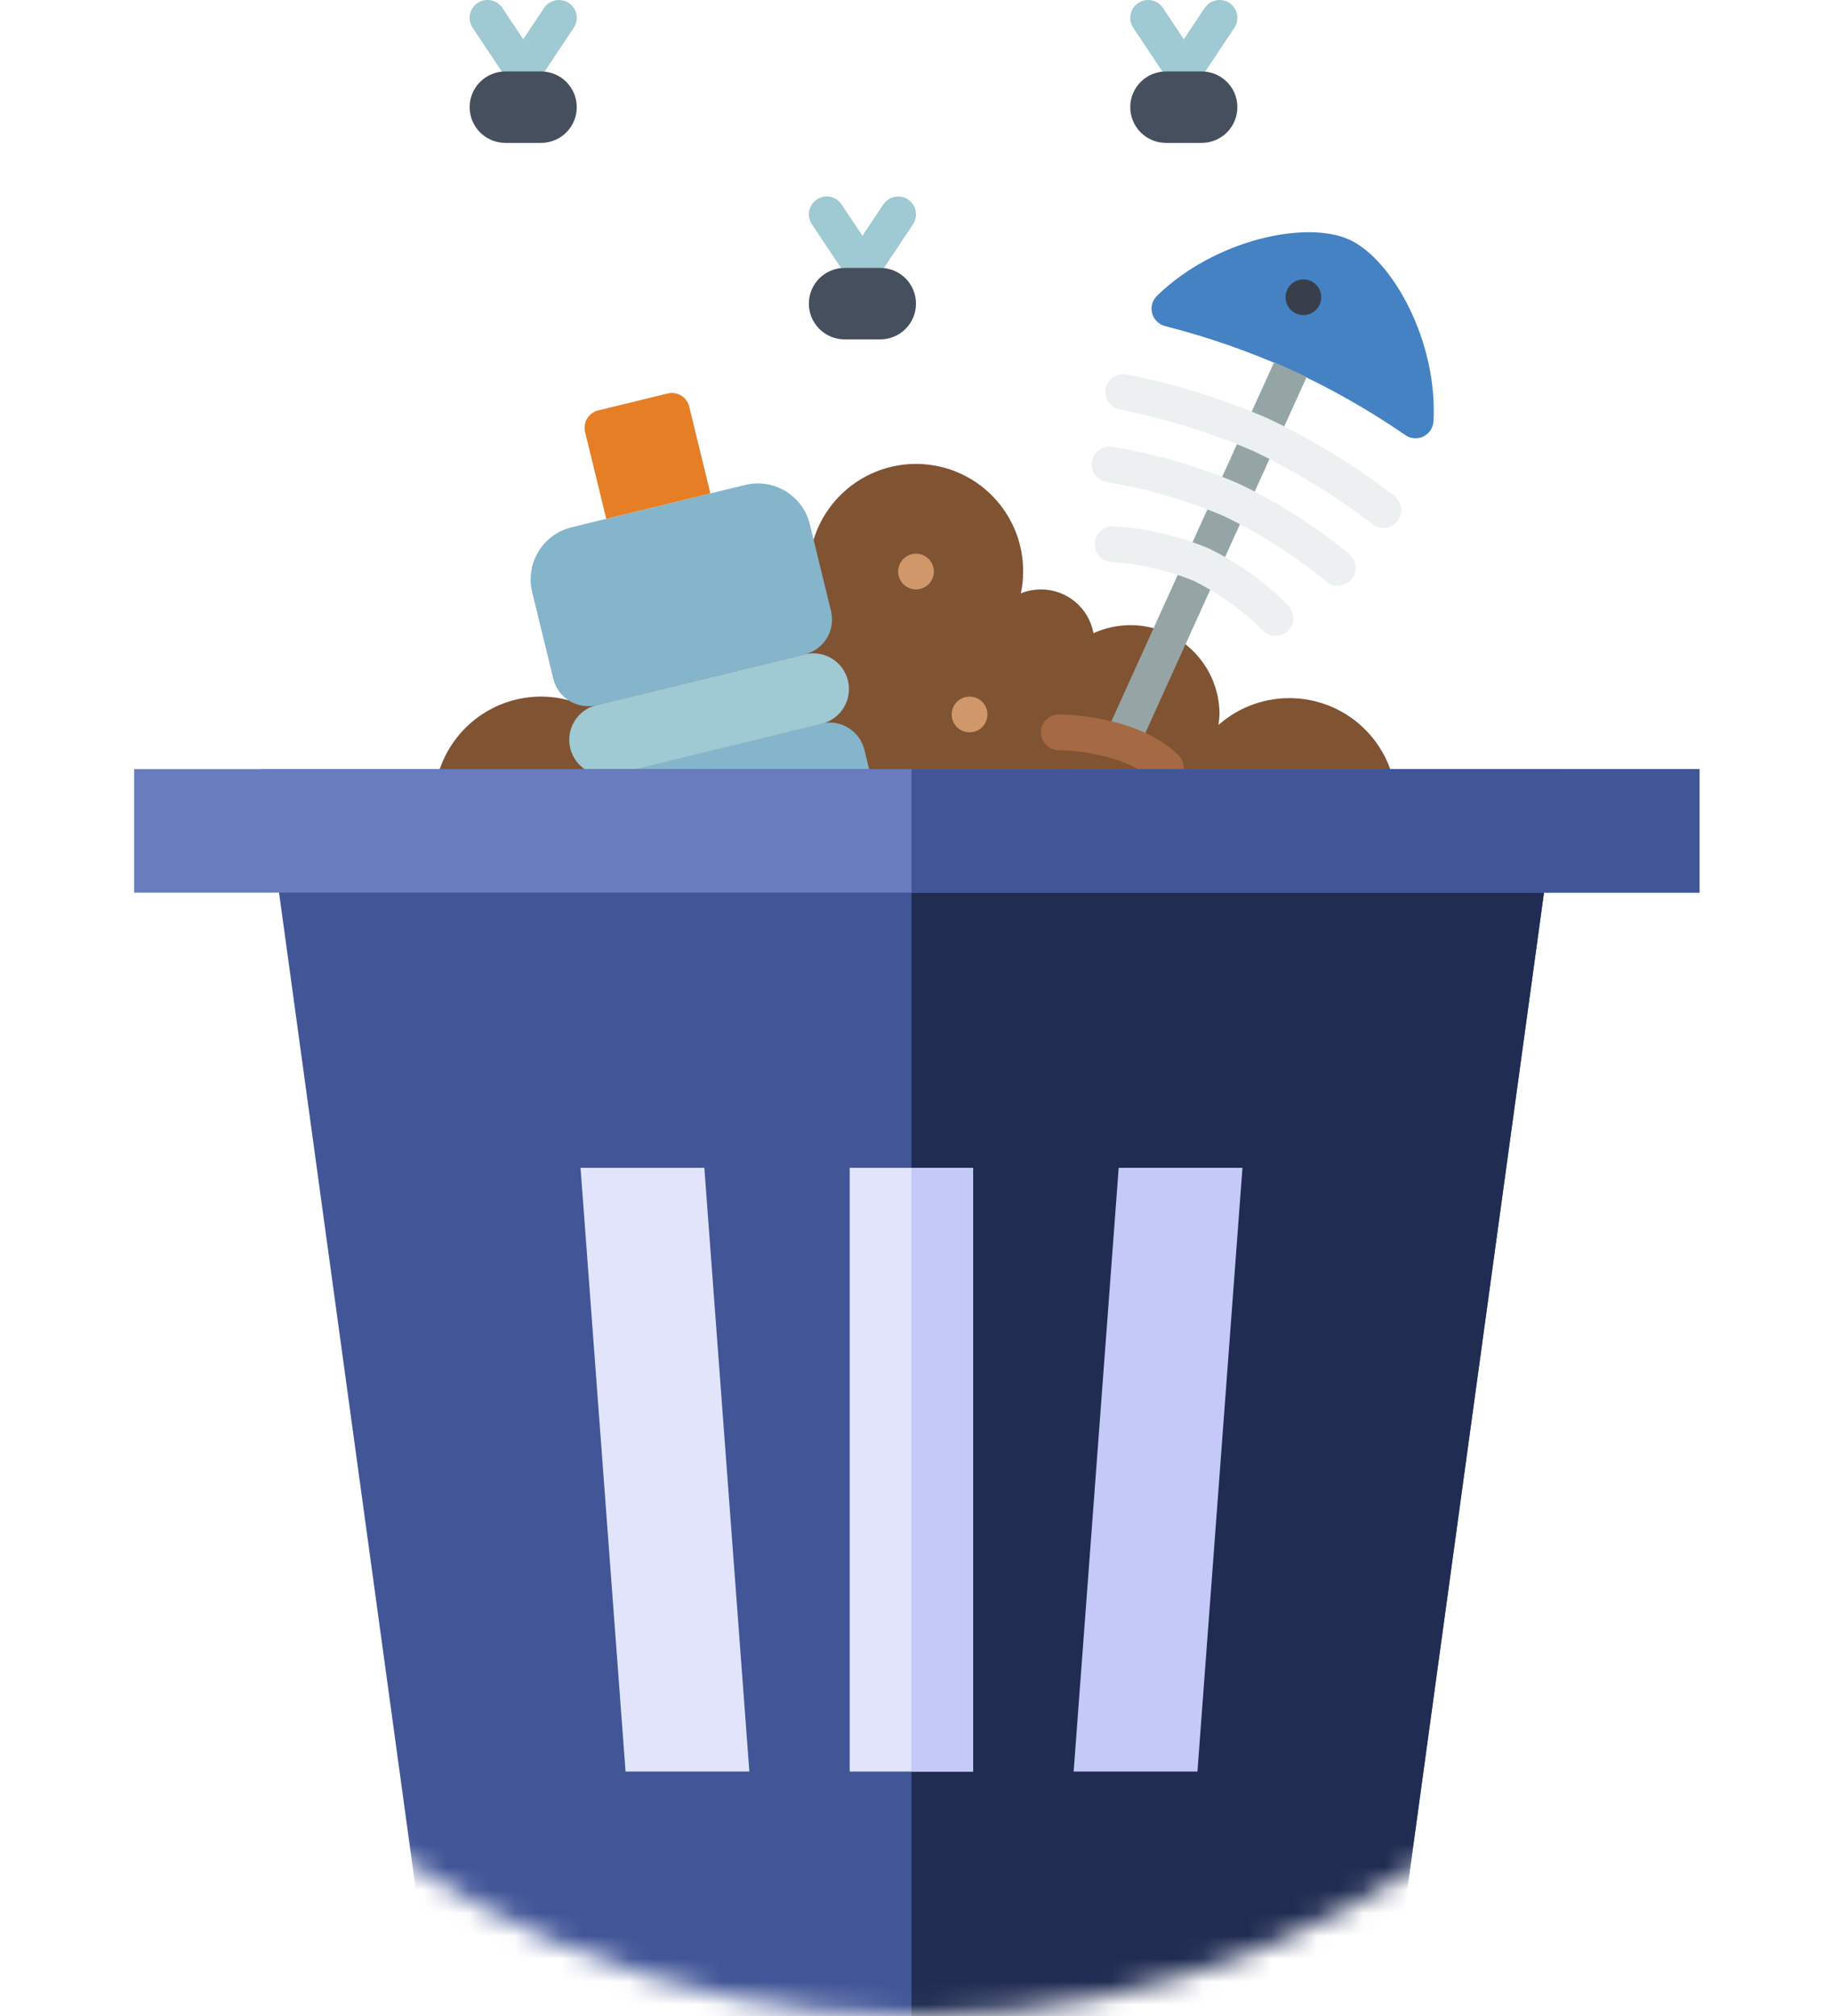 <svg width="80" height="88" viewBox="0 0 80 88" fill="none" xmlns="http://www.w3.org/2000/svg">
<g clip-path="url(#clip0)">
<path d="M22.848 3.898C22.587 3.898 22.343 3.768 22.199 3.551L20.64 1.212C20.401 0.854 20.497 0.37 20.855 0.131C21.214 -0.108 21.698 -0.011 21.937 0.347L22.848 1.715L23.758 0.347C23.913 0.115 24.179 -0.016 24.457 0.002C24.735 0.02 24.983 0.184 25.106 0.434C25.229 0.684 25.21 0.981 25.055 1.212L23.496 3.551C23.352 3.768 23.108 3.898 22.848 3.898Z" fill="#9FC9D3"/>
<path d="M37.661 12.475C37.4 12.475 37.157 12.344 37.012 12.128L35.453 9.789C35.214 9.43 35.311 8.946 35.669 8.707C36.027 8.468 36.511 8.565 36.75 8.923L37.661 10.291L38.572 8.926C38.726 8.694 38.993 8.562 39.271 8.58C39.549 8.598 39.796 8.763 39.919 9.013C40.043 9.263 40.024 9.559 39.869 9.791L38.31 12.13C38.164 12.346 37.921 12.475 37.661 12.475Z" fill="#9FC9D3"/>
<path d="M51.695 3.898C51.434 3.898 51.191 3.768 51.046 3.551L49.487 1.212C49.248 0.854 49.345 0.37 49.703 0.131C50.061 -0.108 50.545 -0.011 50.784 0.347L51.695 1.715L52.606 0.347C52.844 -0.011 53.329 -0.108 53.687 0.131C54.045 0.37 54.142 0.854 53.903 1.212L52.344 3.551C52.199 3.768 51.956 3.898 51.695 3.898Z" fill="#9FC9D3"/>
<path d="M35.517 23.6V23.593C36.181 21.363 38.384 19.96 40.685 20.301C42.987 20.642 44.688 22.622 44.678 24.949C44.68 25.269 44.646 25.588 44.577 25.9C44.857 25.788 45.156 25.729 45.458 25.729C46.583 25.728 47.547 26.532 47.75 27.639C48.255 27.411 48.802 27.291 49.356 27.288C51.509 27.288 53.254 29.034 53.254 31.186C53.246 31.34 53.231 31.494 53.208 31.646C55.08 29.992 57.921 30.101 59.661 31.893C61.401 33.686 61.426 36.529 59.718 38.352C61.608 38.852 62.834 40.679 62.578 42.618C62.324 44.557 60.668 46.005 58.712 46H21.288C19.332 46.005 17.677 44.557 17.422 42.618C17.166 40.679 18.392 38.852 20.282 38.352C18.969 37.005 18.589 35.003 19.319 33.27C20.049 31.536 21.746 30.408 23.627 30.407C24.027 30.407 24.426 30.459 24.812 30.563H24.82L35.517 23.6Z" fill="#805333"/>
<path d="M24.959 23.017L32.537 21.169C33.792 20.863 35.059 21.632 35.365 22.888L36.289 26.677C36.493 27.514 35.98 28.358 35.143 28.562L26.049 30.78C25.212 30.984 24.367 30.471 24.163 29.634L23.239 25.845C22.933 24.589 23.703 23.323 24.959 23.017Z" fill="#84B5CB"/>
<path d="M26.707 40.137L25.623 35.685C25.421 34.848 25.933 34.005 26.769 33.798L35.86 31.584C36.697 31.382 37.54 31.894 37.747 32.73L38.714 36.706L32.203 39.763L26.707 40.137Z" fill="#84B5CB"/>
<path d="M35.142 28.561L26.049 30.778C25.212 30.982 24.698 31.826 24.902 32.663C25.107 33.5 25.951 34.014 26.788 33.809L35.882 31.592C36.719 31.388 37.232 30.544 37.028 29.707C36.824 28.87 35.98 28.357 35.142 28.561Z" fill="#9FC9D3"/>
<path d="M26.123 17.915L29.154 17.176C29.573 17.074 29.995 17.33 30.097 17.749L31.021 21.538L26.474 22.647L25.55 18.858C25.448 18.439 25.704 18.017 26.123 17.915Z" fill="#E57E25"/>
<path d="M24.407 42.097C24.093 42.096 23.811 41.907 23.691 41.618C23.57 41.329 23.634 40.995 23.853 40.772C23.958 40.668 26.411 38.299 32.59 38.935C33.31 37.96 35.392 35.864 40 35.864C40.431 35.864 40.78 36.213 40.78 36.644C40.78 37.075 40.431 37.424 40 37.424C35.147 37.424 33.735 40.008 33.677 40.118C33.525 40.407 33.211 40.573 32.886 40.536C27.179 39.823 24.974 41.861 24.952 41.88C24.805 42.02 24.61 42.098 24.407 42.097Z" fill="#A56A43"/>
<path d="M39.22 42.102C39.651 42.102 40 41.753 40 41.322C40 40.892 39.651 40.542 39.22 40.542C38.79 40.542 38.441 40.892 38.441 41.322C38.441 41.753 38.79 42.102 39.22 42.102Z" fill="#CF976A"/>
<path d="M29.864 43.661C30.295 43.661 30.644 43.312 30.644 42.881C30.644 42.451 30.295 42.102 29.864 42.102C29.434 42.102 29.085 42.451 29.085 42.881C29.085 43.312 29.434 43.661 29.864 43.661Z" fill="#CF976A"/>
<path d="M40 25.729C40.431 25.729 40.78 25.38 40.78 24.949C40.78 24.519 40.431 24.169 40 24.169C39.569 24.169 39.22 24.519 39.22 24.949C39.22 25.38 39.569 25.729 40 25.729Z" fill="#CF976A"/>
<path d="M42.339 31.966C42.77 31.966 43.119 31.617 43.119 31.186C43.119 30.756 42.77 30.407 42.339 30.407C41.908 30.407 41.559 30.756 41.559 31.186C41.559 31.617 41.908 31.966 42.339 31.966Z" fill="#CF976A"/>
<path d="M51.695 42.881C52.126 42.881 52.475 42.532 52.475 42.102C52.475 41.671 52.126 41.322 51.695 41.322C51.264 41.322 50.915 41.671 50.915 42.102C50.915 42.532 51.264 42.881 51.695 42.881Z" fill="#CF976A"/>
<path d="M54.814 37.424C55.244 37.424 55.593 37.075 55.593 36.644C55.593 36.214 55.244 35.864 54.814 35.864C54.383 35.864 54.034 36.214 54.034 36.644C54.034 37.075 54.383 37.424 54.814 37.424Z" fill="#CF976A"/>
<path d="M56.339 16.139C58.095 16.943 59.779 17.898 61.37 18.993C61.604 19.155 61.907 19.176 62.162 19.05C62.417 18.924 62.584 18.669 62.598 18.385C62.785 14.891 60.798 11.313 58.915 10.458C57.031 9.604 53.041 10.465 50.536 12.901C50.326 13.096 50.239 13.39 50.31 13.668C50.38 13.945 50.597 14.163 50.874 14.234C52.747 14.71 54.576 15.347 56.339 16.139Z" fill="#4482C3"/>
<path d="M48.257 32.093L55.639 15.808L57.06 16.453L49.678 32.737L48.257 32.093Z" fill="#95A5A5"/>
<path d="M60.408 23.043C60.233 23.043 60.063 22.983 59.925 22.875C58.31 21.633 56.568 20.564 54.729 19.687C52.858 18.881 50.907 18.275 48.908 17.878C48.485 17.801 48.204 17.395 48.281 16.971C48.358 16.548 48.765 16.267 49.188 16.344C51.313 16.76 53.387 17.405 55.373 18.267C57.331 19.193 59.182 20.328 60.895 21.653C61.155 21.859 61.255 22.207 61.146 22.52C61.037 22.834 60.741 23.043 60.409 23.043H60.408Z" fill="#ECF0F1"/>
<path d="M58.41 25.561C58.225 25.561 58.047 25.495 57.907 25.376C56.537 24.251 55.038 23.295 53.441 22.527C51.811 21.831 50.104 21.334 48.356 21.046C48.076 21.011 47.837 20.826 47.732 20.564C47.626 20.302 47.67 20.004 47.847 19.784C48.024 19.564 48.306 19.457 48.585 19.504C50.477 19.811 52.324 20.35 54.085 21.108C55.816 21.933 57.439 22.968 58.919 24.188C59.168 24.4 59.259 24.745 59.146 25.052C59.033 25.36 58.74 25.564 58.413 25.563L58.41 25.561Z" fill="#ECF0F1"/>
<path d="M55.703 27.756C55.491 27.756 55.288 27.669 55.141 27.517C54.268 26.642 53.259 25.916 52.153 25.366C51.011 24.895 49.799 24.614 48.566 24.535C48.136 24.526 47.794 24.169 47.804 23.738C47.813 23.308 48.17 22.966 48.6 22.976H48.636C50.067 23.063 51.473 23.391 52.796 23.944C54.084 24.574 55.256 25.416 56.264 26.435C56.481 26.661 56.541 26.993 56.419 27.28C56.297 27.568 56.015 27.754 55.702 27.754L55.703 27.756Z" fill="#ECF0F1"/>
<path d="M56.917 13.754C57.348 13.754 57.697 13.405 57.697 12.974C57.697 12.544 57.348 12.195 56.917 12.195C56.486 12.195 56.137 12.544 56.137 12.974C56.137 13.405 56.486 13.754 56.917 13.754Z" fill="#393F4A"/>
<path d="M50.915 34.305C50.709 34.305 50.51 34.223 50.364 34.077C49.273 32.985 47.017 32.746 46.237 32.746C45.807 32.746 45.458 32.397 45.458 31.966C45.458 31.535 45.807 31.186 46.237 31.186C46.378 31.186 49.699 31.207 51.467 32.974C51.689 33.197 51.756 33.532 51.635 33.824C51.515 34.115 51.23 34.305 50.915 34.305Z" fill="#A56A43"/>
<path d="M45.458 39.763C46.319 39.763 47.017 39.065 47.017 38.203C47.017 37.342 46.319 36.644 45.458 36.644C44.596 36.644 43.898 37.342 43.898 38.203C43.898 39.065 44.596 39.763 45.458 39.763Z" fill="#CF976A"/>
<path d="M23.627 3.119H22.068C21.207 3.119 20.509 3.817 20.509 4.678C20.509 5.539 21.207 6.237 22.068 6.237H23.627C24.488 6.237 25.186 5.539 25.186 4.678C25.186 3.817 24.488 3.119 23.627 3.119Z" fill="#464F5D"/>
<path d="M38.441 11.695H36.881C36.02 11.695 35.322 12.393 35.322 13.254C35.322 14.115 36.02 14.814 36.881 14.814H38.441C39.302 14.814 40 14.115 40 13.254C40 12.393 39.302 11.695 38.441 11.695Z" fill="#464F5D"/>
<path d="M52.475 3.119H50.915C50.054 3.119 49.356 3.817 49.356 4.678C49.356 5.539 50.054 6.237 50.915 6.237H52.475C53.336 6.237 54.034 5.539 54.034 4.678C54.034 3.817 53.336 3.119 52.475 3.119Z" fill="#464F5D"/>
</g>
<mask id="mask0" mask-type="alpha" maskUnits="userSpaceOnUse" x="0" y="8" width="80" height="80">
<circle cx="40" cy="48" r="40" fill="#C4C4C4"/>
</mask>
<g mask="url(#mask0)">
<path d="M68.162 33.573L60.695 88H18.913L11.446 33.573H68.162Z" fill="#415597"/>
<path d="M68.162 33.573L60.695 88H39.801V33.573H68.162Z" fill="#202C52"/>
<path d="M37.105 50.977H42.496V77.33H37.105V50.977Z" fill="#E1E4FB"/>
<path d="M52.29 77.33L54.256 50.977H48.851L46.884 77.33H52.29Z" fill="#C5C9F7"/>
<path d="M32.723 77.33L30.757 50.977H25.351L27.317 77.33H32.723Z" fill="#E1E4FB"/>
<path d="M5.859 33.573H74.214V38.964H5.859V33.573Z" fill="#697DBE"/>
<path d="M39.801 50.977H42.496V77.33H39.801V50.977Z" fill="#C5C9F7"/>
<path d="M39.801 33.573H74.214V38.964H39.801V33.573Z" fill="#415597"/>
</g>
<defs>
<clipPath id="clip0">
<rect x="17" width="46" height="46" fill="white"/>
</clipPath>
</defs>
</svg>
